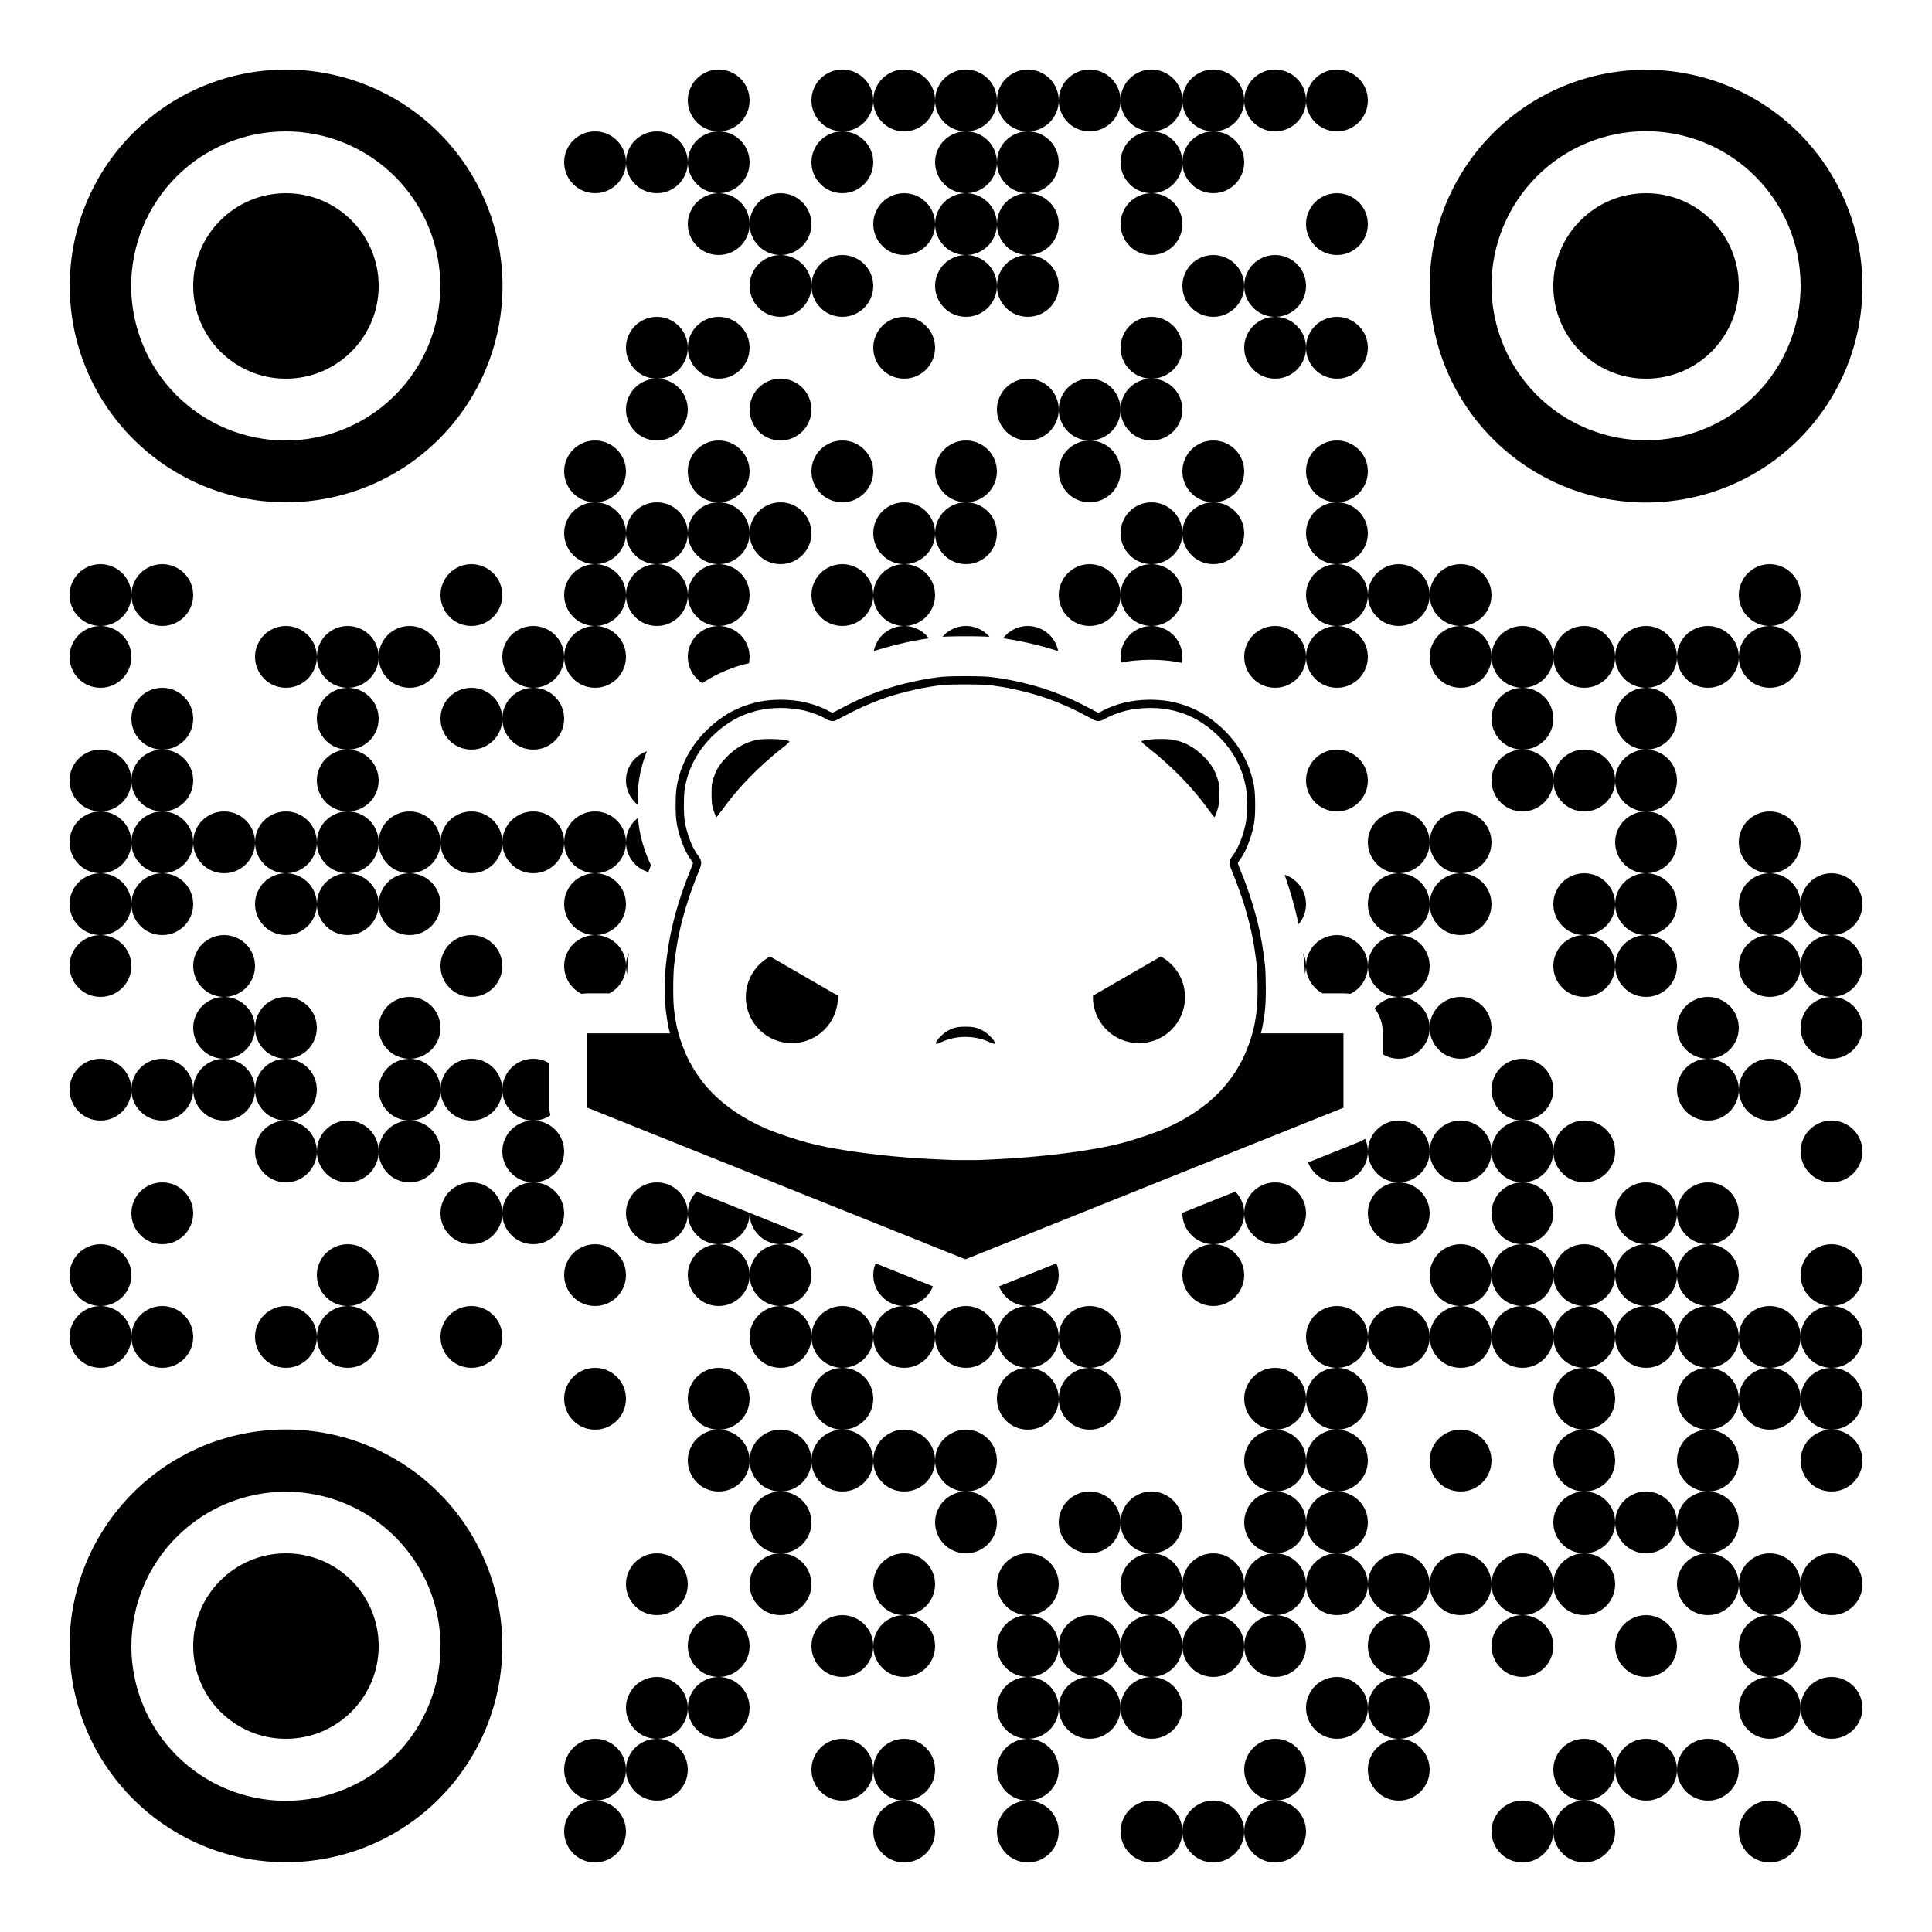<?xml version="1.0" encoding="UTF-8" standalone="no"?>
<svg
   width="500"
   height="500"
   version="1.1"
   id="svg348"
   sodipodi:docname="QR_DOTS_.svg"
   inkscape:version="1.3 (0e150ed6c4, 2023-07-21)"
   xmlns:inkscape="http://www.inkscape.org/namespaces/inkscape"
   xmlns:sodipodi="http://sodipodi.sourceforge.net/DTD/sodipodi-0.dtd"
   xmlns="http://www.w3.org/2000/svg"
   xmlns:svg="http://www.w3.org/2000/svg">
  <sodipodi:namedview
     id="namedview348"
     pagecolor="#ffffff"
     bordercolor="#000000"
     borderopacity="0.25"
     inkscape:showpageshadow="2"
     inkscape:pageopacity="0.0"
     inkscape:pagecheckerboard="0"
     inkscape:deskcolor="#d1d1d1"
     inkscape:zoom="1.626"
     inkscape:cx="250.3075"
     inkscape:cy="250"
     inkscape:window-width="1920"
     inkscape:window-height="1009"
     inkscape:window-x="1912"
     inkscape:window-y="-8"
     inkscape:window-maximized="1"
     inkscape:current-layer="svg348" />
  <defs
     id="defs347">
    <clipPath
       id="clip-path-dot-color">
      <circle
         cx="26"
         cy="154"
         r="8"
         transform="rotate(0,26,154)"
         id="circle1" />
      <circle
         cx="26"
         cy="170"
         r="8"
         transform="rotate(0,26,170)"
         id="circle2" />
      <circle
         cx="26"
         cy="202"
         r="8"
         transform="rotate(0,26,202)"
         id="circle3" />
      <circle
         cx="26"
         cy="218"
         r="8"
         transform="rotate(0,26,218)"
         id="circle4" />
      <circle
         cx="26"
         cy="234"
         r="8"
         transform="rotate(0,26,234)"
         id="circle5" />
      <circle
         cx="26"
         cy="250"
         r="8"
         transform="rotate(0,26,250)"
         id="circle6" />
      <circle
         cx="26"
         cy="282"
         r="8"
         transform="rotate(0,26,282)"
         id="circle7" />
      <circle
         cx="26"
         cy="330"
         r="8"
         transform="rotate(0,26,330)"
         id="circle8" />
      <circle
         cx="26"
         cy="346"
         r="8"
         transform="rotate(0,26,346)"
         id="circle9" />
      <circle
         cx="42"
         cy="154"
         r="8"
         transform="rotate(0,42,154)"
         id="circle10" />
      <circle
         cx="42"
         cy="186"
         r="8"
         transform="rotate(0,42,186)"
         id="circle11" />
      <circle
         cx="42"
         cy="202"
         r="8"
         transform="rotate(0,42,202)"
         id="circle12" />
      <circle
         cx="42"
         cy="218"
         r="8"
         transform="rotate(0,42,218)"
         id="circle13" />
      <circle
         cx="42"
         cy="234"
         r="8"
         transform="rotate(0,42,234)"
         id="circle14" />
      <circle
         cx="42"
         cy="282"
         r="8"
         transform="rotate(0,42,282)"
         id="circle15" />
      <circle
         cx="42"
         cy="314"
         r="8"
         transform="rotate(0,42,314)"
         id="circle16" />
      <circle
         cx="42"
         cy="346"
         r="8"
         transform="rotate(0,42,346)"
         id="circle17" />
      <circle
         cx="58"
         cy="218"
         r="8"
         transform="rotate(0,58,218)"
         id="circle18" />
      <circle
         cx="58"
         cy="250"
         r="8"
         transform="rotate(0,58,250)"
         id="circle19" />
      <circle
         cx="58"
         cy="266"
         r="8"
         transform="rotate(0,58,266)"
         id="circle20" />
      <circle
         cx="58"
         cy="282"
         r="8"
         transform="rotate(0,58,282)"
         id="circle21" />
      <circle
         cx="74"
         cy="170"
         r="8"
         transform="rotate(0,74,170)"
         id="circle22" />
      <circle
         cx="74"
         cy="218"
         r="8"
         transform="rotate(0,74,218)"
         id="circle23" />
      <circle
         cx="74"
         cy="234"
         r="8"
         transform="rotate(0,74,234)"
         id="circle24" />
      <circle
         cx="74"
         cy="266"
         r="8"
         transform="rotate(0,74,266)"
         id="circle25" />
      <circle
         cx="74"
         cy="282"
         r="8"
         transform="rotate(0,74,282)"
         id="circle26" />
      <circle
         cx="74"
         cy="298"
         r="8"
         transform="rotate(0,74,298)"
         id="circle27" />
      <circle
         cx="74"
         cy="346"
         r="8"
         transform="rotate(0,74,346)"
         id="circle28" />
      <circle
         cx="90"
         cy="170"
         r="8"
         transform="rotate(0,90,170)"
         id="circle29" />
      <circle
         cx="90"
         cy="186"
         r="8"
         transform="rotate(0,90,186)"
         id="circle30" />
      <circle
         cx="90"
         cy="202"
         r="8"
         transform="rotate(0,90,202)"
         id="circle31" />
      <circle
         cx="90"
         cy="218"
         r="8"
         transform="rotate(0,90,218)"
         id="circle32" />
      <circle
         cx="90"
         cy="234"
         r="8"
         transform="rotate(0,90,234)"
         id="circle33" />
      <circle
         cx="90"
         cy="298"
         r="8"
         transform="rotate(0,90,298)"
         id="circle34" />
      <circle
         cx="90"
         cy="330"
         r="8"
         transform="rotate(0,90,330)"
         id="circle35" />
      <circle
         cx="90"
         cy="346"
         r="8"
         transform="rotate(0,90,346)"
         id="circle36" />
      <circle
         cx="106"
         cy="170"
         r="8"
         transform="rotate(0,106,170)"
         id="circle37" />
      <circle
         cx="106"
         cy="218"
         r="8"
         transform="rotate(0,106,218)"
         id="circle38" />
      <circle
         cx="106"
         cy="234"
         r="8"
         transform="rotate(0,106,234)"
         id="circle39" />
      <circle
         cx="106"
         cy="266"
         r="8"
         transform="rotate(0,106,266)"
         id="circle40" />
      <circle
         cx="106"
         cy="282"
         r="8"
         transform="rotate(0,106,282)"
         id="circle41" />
      <circle
         cx="106"
         cy="298"
         r="8"
         transform="rotate(0,106,298)"
         id="circle42" />
      <circle
         cx="122"
         cy="154"
         r="8"
         transform="rotate(0,122,154)"
         id="circle43" />
      <circle
         cx="122"
         cy="186"
         r="8"
         transform="rotate(0,122,186)"
         id="circle44" />
      <circle
         cx="122"
         cy="218"
         r="8"
         transform="rotate(0,122,218)"
         id="circle45" />
      <circle
         cx="122"
         cy="250"
         r="8"
         transform="rotate(0,122,250)"
         id="circle46" />
      <circle
         cx="122"
         cy="282"
         r="8"
         transform="rotate(0,122,282)"
         id="circle47" />
      <circle
         cx="122"
         cy="314"
         r="8"
         transform="rotate(0,122,314)"
         id="circle48" />
      <circle
         cx="122"
         cy="346"
         r="8"
         transform="rotate(0,122,346)"
         id="circle49" />
      <circle
         cx="138"
         cy="170"
         r="8"
         transform="rotate(0,138,170)"
         id="circle50" />
      <circle
         cx="138"
         cy="186"
         r="8"
         transform="rotate(0,138,186)"
         id="circle51" />
      <circle
         cx="138"
         cy="218"
         r="8"
         transform="rotate(0,138,218)"
         id="circle52" />
      <circle
         cx="138"
         cy="282"
         r="8"
         transform="rotate(0,138,282)"
         id="circle53" />
      <circle
         cx="138"
         cy="298"
         r="8"
         transform="rotate(0,138,298)"
         id="circle54" />
      <circle
         cx="138"
         cy="314"
         r="8"
         transform="rotate(0,138,314)"
         id="circle55" />
      <circle
         cx="154"
         cy="42"
         r="8"
         transform="rotate(0,154,42)"
         id="circle56" />
      <circle
         cx="154"
         cy="122"
         r="8"
         transform="rotate(0,154,122)"
         id="circle57" />
      <circle
         cx="154"
         cy="138"
         r="8"
         transform="rotate(0,154,138)"
         id="circle58" />
      <circle
         cx="154"
         cy="154"
         r="8"
         transform="rotate(0,154,154)"
         id="circle59" />
      <circle
         cx="154"
         cy="170"
         r="8"
         transform="rotate(0,154,170)"
         id="circle60" />
      <circle
         cx="154"
         cy="218"
         r="8"
         transform="rotate(0,154,218)"
         id="circle61" />
      <circle
         cx="154"
         cy="234"
         r="8"
         transform="rotate(0,154,234)"
         id="circle62" />
      <circle
         cx="154"
         cy="250"
         r="8"
         transform="rotate(0,154,250)"
         id="circle63" />
      <circle
         cx="154"
         cy="266"
         r="8"
         transform="rotate(0,154,266)"
         id="circle64" />
      <circle
         cx="154"
         cy="282"
         r="8"
         transform="rotate(0,154,282)"
         id="circle65" />
      <circle
         cx="154"
         cy="330"
         r="8"
         transform="rotate(0,154,330)"
         id="circle66" />
      <circle
         cx="154"
         cy="362"
         r="8"
         transform="rotate(0,154,362)"
         id="circle67" />
      <circle
         cx="154"
         cy="458"
         r="8"
         transform="rotate(0,154,458)"
         id="circle68" />
      <circle
         cx="154"
         cy="474"
         r="8"
         transform="rotate(0,154,474)"
         id="circle69" />
      <circle
         cx="170"
         cy="42"
         r="8"
         transform="rotate(0,170,42)"
         id="circle70" />
      <circle
         cx="170"
         cy="90"
         r="8"
         transform="rotate(0,170,90)"
         id="circle71" />
      <circle
         cx="170"
         cy="106"
         r="8"
         transform="rotate(0,170,106)"
         id="circle72" />
      <circle
         cx="170"
         cy="138"
         r="8"
         transform="rotate(0,170,138)"
         id="circle73" />
      <circle
         cx="170"
         cy="154"
         r="8"
         transform="rotate(0,170,154)"
         id="circle74" />
      <circle
         cx="170"
         cy="202"
         r="8"
         transform="rotate(0,170,202)"
         id="circle75" />
      <circle
         cx="170"
         cy="218"
         r="8"
         transform="rotate(0,170,218)"
         id="circle76" />
      <circle
         cx="170"
         cy="250"
         r="8"
         transform="rotate(0,170,250)"
         id="circle77" />
      <circle
         cx="170"
         cy="266"
         r="8"
         transform="rotate(0,170,266)"
         id="circle78" />
      <circle
         cx="170"
         cy="282"
         r="8"
         transform="rotate(0,170,282)"
         id="circle79" />
      <circle
         cx="170"
         cy="314"
         r="8"
         transform="rotate(0,170,314)"
         id="circle80" />
      <circle
         cx="170"
         cy="410"
         r="8"
         transform="rotate(0,170,410)"
         id="circle81" />
      <circle
         cx="170"
         cy="442"
         r="8"
         transform="rotate(0,170,442)"
         id="circle82" />
      <circle
         cx="170"
         cy="458"
         r="8"
         transform="rotate(0,170,458)"
         id="circle83" />
      <circle
         cx="186"
         cy="26"
         r="8"
         transform="rotate(0,186,26)"
         id="circle84" />
      <circle
         cx="186"
         cy="42"
         r="8"
         transform="rotate(0,186,42)"
         id="circle85" />
      <circle
         cx="186"
         cy="58"
         r="8"
         transform="rotate(0,186,58)"
         id="circle86" />
      <circle
         cx="186"
         cy="90"
         r="8"
         transform="rotate(0,186,90)"
         id="circle87" />
      <circle
         cx="186"
         cy="122"
         r="8"
         transform="rotate(0,186,122)"
         id="circle88" />
      <circle
         cx="186"
         cy="138"
         r="8"
         transform="rotate(0,186,138)"
         id="circle89" />
      <circle
         cx="186"
         cy="154"
         r="8"
         transform="rotate(0,186,154)"
         id="circle90" />
      <circle
         cx="186"
         cy="170"
         r="8"
         transform="rotate(0,186,170)"
         id="circle91" />
      <circle
         cx="186"
         cy="218"
         r="8"
         transform="rotate(0,186,218)"
         id="circle92" />
      <circle
         cx="186"
         cy="234"
         r="8"
         transform="rotate(0,186,234)"
         id="circle93" />
      <circle
         cx="186"
         cy="266"
         r="8"
         transform="rotate(0,186,266)"
         id="circle94" />
      <circle
         cx="186"
         cy="314"
         r="8"
         transform="rotate(0,186,314)"
         id="circle95" />
      <circle
         cx="186"
         cy="330"
         r="8"
         transform="rotate(0,186,330)"
         id="circle96" />
      <circle
         cx="186"
         cy="362"
         r="8"
         transform="rotate(0,186,362)"
         id="circle97" />
      <circle
         cx="186"
         cy="378"
         r="8"
         transform="rotate(0,186,378)"
         id="circle98" />
      <circle
         cx="186"
         cy="426"
         r="8"
         transform="rotate(0,186,426)"
         id="circle99" />
      <circle
         cx="186"
         cy="442"
         r="8"
         transform="rotate(0,186,442)"
         id="circle100" />
      <circle
         cx="202"
         cy="58"
         r="8"
         transform="rotate(0,202,58)"
         id="circle101" />
      <circle
         cx="202"
         cy="74"
         r="8"
         transform="rotate(0,202,74)"
         id="circle102" />
      <circle
         cx="202"
         cy="106"
         r="8"
         transform="rotate(0,202,106)"
         id="circle103" />
      <circle
         cx="202"
         cy="138"
         r="8"
         transform="rotate(0,202,138)"
         id="circle104" />
      <circle
         cx="202"
         cy="202"
         r="8"
         transform="rotate(0,202,202)"
         id="circle105" />
      <circle
         cx="202"
         cy="218"
         r="8"
         transform="rotate(0,202,218)"
         id="circle106" />
      <circle
         cx="202"
         cy="250"
         r="8"
         transform="rotate(0,202,250)"
         id="circle107" />
      <circle
         cx="202"
         cy="266"
         r="8"
         transform="rotate(0,202,266)"
         id="circle108" />
      <circle
         cx="202"
         cy="314"
         r="8"
         transform="rotate(0,202,314)"
         id="circle109" />
      <circle
         cx="202"
         cy="330"
         r="8"
         transform="rotate(0,202,330)"
         id="circle110" />
      <circle
         cx="202"
         cy="346"
         r="8"
         transform="rotate(0,202,346)"
         id="circle111" />
      <circle
         cx="202"
         cy="378"
         r="8"
         transform="rotate(0,202,378)"
         id="circle112" />
      <circle
         cx="202"
         cy="394"
         r="8"
         transform="rotate(0,202,394)"
         id="circle113" />
      <circle
         cx="202"
         cy="410"
         r="8"
         transform="rotate(0,202,410)"
         id="circle114" />
      <circle
         cx="218"
         cy="26"
         r="8"
         transform="rotate(0,218,26)"
         id="circle115" />
      <circle
         cx="218"
         cy="42"
         r="8"
         transform="rotate(0,218,42)"
         id="circle116" />
      <circle
         cx="218"
         cy="74"
         r="8"
         transform="rotate(0,218,74)"
         id="circle117" />
      <circle
         cx="218"
         cy="122"
         r="8"
         transform="rotate(0,218,122)"
         id="circle118" />
      <circle
         cx="218"
         cy="154"
         r="8"
         transform="rotate(0,218,154)"
         id="circle119" />
      <circle
         cx="218"
         cy="186"
         r="8"
         transform="rotate(0,218,186)"
         id="circle120" />
      <circle
         cx="218"
         cy="202"
         r="8"
         transform="rotate(0,218,202)"
         id="circle121" />
      <circle
         cx="218"
         cy="266"
         r="8"
         transform="rotate(0,218,266)"
         id="circle122" />
      <circle
         cx="218"
         cy="282"
         r="8"
         transform="rotate(0,218,282)"
         id="circle123" />
      <circle
         cx="218"
         cy="346"
         r="8"
         transform="rotate(0,218,346)"
         id="circle124" />
      <circle
         cx="218"
         cy="362"
         r="8"
         transform="rotate(0,218,362)"
         id="circle125" />
      <circle
         cx="218"
         cy="378"
         r="8"
         transform="rotate(0,218,378)"
         id="circle126" />
      <circle
         cx="218"
         cy="426"
         r="8"
         transform="rotate(0,218,426)"
         id="circle127" />
      <circle
         cx="218"
         cy="458"
         r="8"
         transform="rotate(0,218,458)"
         id="circle128" />
      <circle
         cx="234"
         cy="26"
         r="8"
         transform="rotate(0,234,26)"
         id="circle129" />
      <circle
         cx="234"
         cy="58"
         r="8"
         transform="rotate(0,234,58)"
         id="circle130" />
      <circle
         cx="234"
         cy="90"
         r="8"
         transform="rotate(0,234,90)"
         id="circle131" />
      <circle
         cx="234"
         cy="138"
         r="8"
         transform="rotate(0,234,138)"
         id="circle132" />
      <circle
         cx="234"
         cy="154"
         r="8"
         transform="rotate(0,234,154)"
         id="circle133" />
      <circle
         cx="234"
         cy="170"
         r="8"
         transform="rotate(0,234,170)"
         id="circle134" />
      <circle
         cx="234"
         cy="218"
         r="8"
         transform="rotate(0,234,218)"
         id="circle135" />
      <circle
         cx="234"
         cy="234"
         r="8"
         transform="rotate(0,234,234)"
         id="circle136" />
      <circle
         cx="234"
         cy="330"
         r="8"
         transform="rotate(0,234,330)"
         id="circle137" />
      <circle
         cx="234"
         cy="346"
         r="8"
         transform="rotate(0,234,346)"
         id="circle138" />
      <circle
         cx="234"
         cy="378"
         r="8"
         transform="rotate(0,234,378)"
         id="circle139" />
      <circle
         cx="234"
         cy="410"
         r="8"
         transform="rotate(0,234,410)"
         id="circle140" />
      <circle
         cx="234"
         cy="426"
         r="8"
         transform="rotate(0,234,426)"
         id="circle141" />
      <circle
         cx="234"
         cy="458"
         r="8"
         transform="rotate(0,234,458)"
         id="circle142" />
      <circle
         cx="234"
         cy="474"
         r="8"
         transform="rotate(0,234,474)"
         id="circle143" />
      <circle
         cx="250"
         cy="26"
         r="8"
         transform="rotate(0,250,26)"
         id="circle144" />
      <circle
         cx="250"
         cy="42"
         r="8"
         transform="rotate(0,250,42)"
         id="circle145" />
      <circle
         cx="250"
         cy="58"
         r="8"
         transform="rotate(0,250,58)"
         id="circle146" />
      <circle
         cx="250"
         cy="74"
         r="8"
         transform="rotate(0,250,74)"
         id="circle147" />
      <circle
         cx="250"
         cy="122"
         r="8"
         transform="rotate(0,250,122)"
         id="circle148" />
      <circle
         cx="250"
         cy="138"
         r="8"
         transform="rotate(0,250,138)"
         id="circle149" />
      <circle
         cx="250"
         cy="170"
         r="8"
         transform="rotate(0,250,170)"
         id="circle150" />
      <circle
         cx="250"
         cy="186"
         r="8"
         transform="rotate(0,250,186)"
         id="circle151" />
      <circle
         cx="250"
         cy="202"
         r="8"
         transform="rotate(0,250,202)"
         id="circle152" />
      <circle
         cx="250"
         cy="234"
         r="8"
         transform="rotate(0,250,234)"
         id="circle153" />
      <circle
         cx="250"
         cy="250"
         r="8"
         transform="rotate(0,250,250)"
         id="circle154" />
      <circle
         cx="250"
         cy="314"
         r="8"
         transform="rotate(0,250,314)"
         id="circle155" />
      <circle
         cx="250"
         cy="346"
         r="8"
         transform="rotate(0,250,346)"
         id="circle156" />
      <circle
         cx="250"
         cy="378"
         r="8"
         transform="rotate(0,250,378)"
         id="circle157" />
      <circle
         cx="250"
         cy="394"
         r="8"
         transform="rotate(0,250,394)"
         id="circle158" />
      <circle
         cx="266"
         cy="26"
         r="8"
         transform="rotate(0,266,26)"
         id="circle159" />
      <circle
         cx="266"
         cy="42"
         r="8"
         transform="rotate(0,266,42)"
         id="circle160" />
      <circle
         cx="266"
         cy="58"
         r="8"
         transform="rotate(0,266,58)"
         id="circle161" />
      <circle
         cx="266"
         cy="74"
         r="8"
         transform="rotate(0,266,74)"
         id="circle162" />
      <circle
         cx="266"
         cy="106"
         r="8"
         transform="rotate(0,266,106)"
         id="circle163" />
      <circle
         cx="266"
         cy="170"
         r="8"
         transform="rotate(0,266,170)"
         id="circle164" />
      <circle
         cx="266"
         cy="186"
         r="8"
         transform="rotate(0,266,186)"
         id="circle165" />
      <circle
         cx="266"
         cy="202"
         r="8"
         transform="rotate(0,266,202)"
         id="circle166" />
      <circle
         cx="266"
         cy="266"
         r="8"
         transform="rotate(0,266,266)"
         id="circle167" />
      <circle
         cx="266"
         cy="282"
         r="8"
         transform="rotate(0,266,282)"
         id="circle168" />
      <circle
         cx="266"
         cy="330"
         r="8"
         transform="rotate(0,266,330)"
         id="circle169" />
      <circle
         cx="266"
         cy="346"
         r="8"
         transform="rotate(0,266,346)"
         id="circle170" />
      <circle
         cx="266"
         cy="362"
         r="8"
         transform="rotate(0,266,362)"
         id="circle171" />
      <circle
         cx="266"
         cy="410"
         r="8"
         transform="rotate(0,266,410)"
         id="circle172" />
      <circle
         cx="266"
         cy="426"
         r="8"
         transform="rotate(0,266,426)"
         id="circle173" />
      <circle
         cx="266"
         cy="442"
         r="8"
         transform="rotate(0,266,442)"
         id="circle174" />
      <circle
         cx="266"
         cy="458"
         r="8"
         transform="rotate(0,266,458)"
         id="circle175" />
      <circle
         cx="266"
         cy="474"
         r="8"
         transform="rotate(0,266,474)"
         id="circle176" />
      <circle
         cx="282"
         cy="26"
         r="8"
         transform="rotate(0,282,26)"
         id="circle177" />
      <circle
         cx="282"
         cy="106"
         r="8"
         transform="rotate(0,282,106)"
         id="circle178" />
      <circle
         cx="282"
         cy="122"
         r="8"
         transform="rotate(0,282,122)"
         id="circle179" />
      <circle
         cx="282"
         cy="154"
         r="8"
         transform="rotate(0,282,154)"
         id="circle180" />
      <circle
         cx="282"
         cy="234"
         r="8"
         transform="rotate(0,282,234)"
         id="circle181" />
      <circle
         cx="282"
         cy="266"
         r="8"
         transform="rotate(0,282,266)"
         id="circle182" />
      <circle
         cx="282"
         cy="314"
         r="8"
         transform="rotate(0,282,314)"
         id="circle183" />
      <circle
         cx="282"
         cy="346"
         r="8"
         transform="rotate(0,282,346)"
         id="circle184" />
      <circle
         cx="282"
         cy="362"
         r="8"
         transform="rotate(0,282,362)"
         id="circle185" />
      <circle
         cx="282"
         cy="394"
         r="8"
         transform="rotate(0,282,394)"
         id="circle186" />
      <circle
         cx="282"
         cy="426"
         r="8"
         transform="rotate(0,282,426)"
         id="circle187" />
      <circle
         cx="282"
         cy="442"
         r="8"
         transform="rotate(0,282,442)"
         id="circle188" />
      <circle
         cx="298"
         cy="26"
         r="8"
         transform="rotate(0,298,26)"
         id="circle189" />
      <circle
         cx="298"
         cy="42"
         r="8"
         transform="rotate(0,298,42)"
         id="circle190" />
      <circle
         cx="298"
         cy="58"
         r="8"
         transform="rotate(0,298,58)"
         id="circle191" />
      <circle
         cx="298"
         cy="90"
         r="8"
         transform="rotate(0,298,90)"
         id="circle192" />
      <circle
         cx="298"
         cy="106"
         r="8"
         transform="rotate(0,298,106)"
         id="circle193" />
      <circle
         cx="298"
         cy="138"
         r="8"
         transform="rotate(0,298,138)"
         id="circle194" />
      <circle
         cx="298"
         cy="154"
         r="8"
         transform="rotate(0,298,154)"
         id="circle195" />
      <circle
         cx="298"
         cy="170"
         r="8"
         transform="rotate(0,298,170)"
         id="circle196" />
      <circle
         cx="298"
         cy="186"
         r="8"
         transform="rotate(0,298,186)"
         id="circle197" />
      <circle
         cx="298"
         cy="218"
         r="8"
         transform="rotate(0,298,218)"
         id="circle198" />
      <circle
         cx="298"
         cy="250"
         r="8"
         transform="rotate(0,298,250)"
         id="circle199" />
      <circle
         cx="298"
         cy="282"
         r="8"
         transform="rotate(0,298,282)"
         id="circle200" />
      <circle
         cx="298"
         cy="394"
         r="8"
         transform="rotate(0,298,394)"
         id="circle201" />
      <circle
         cx="298"
         cy="410"
         r="8"
         transform="rotate(0,298,410)"
         id="circle202" />
      <circle
         cx="298"
         cy="426"
         r="8"
         transform="rotate(0,298,426)"
         id="circle203" />
      <circle
         cx="298"
         cy="442"
         r="8"
         transform="rotate(0,298,442)"
         id="circle204" />
      <circle
         cx="298"
         cy="474"
         r="8"
         transform="rotate(0,298,474)"
         id="circle205" />
      <circle
         cx="314"
         cy="26"
         r="8"
         transform="rotate(0,314,26)"
         id="circle206" />
      <circle
         cx="314"
         cy="42"
         r="8"
         transform="rotate(0,314,42)"
         id="circle207" />
      <circle
         cx="314"
         cy="74"
         r="8"
         transform="rotate(0,314,74)"
         id="circle208" />
      <circle
         cx="314"
         cy="122"
         r="8"
         transform="rotate(0,314,122)"
         id="circle209" />
      <circle
         cx="314"
         cy="138"
         r="8"
         transform="rotate(0,314,138)"
         id="circle210" />
      <circle
         cx="314"
         cy="218"
         r="8"
         transform="rotate(0,314,218)"
         id="circle211" />
      <circle
         cx="314"
         cy="234"
         r="8"
         transform="rotate(0,314,234)"
         id="circle212" />
      <circle
         cx="314"
         cy="250"
         r="8"
         transform="rotate(0,314,250)"
         id="circle213" />
      <circle
         cx="314"
         cy="282"
         r="8"
         transform="rotate(0,314,282)"
         id="circle214" />
      <circle
         cx="314"
         cy="298"
         r="8"
         transform="rotate(0,314,298)"
         id="circle215" />
      <circle
         cx="314"
         cy="314"
         r="8"
         transform="rotate(0,314,314)"
         id="circle216" />
      <circle
         cx="314"
         cy="330"
         r="8"
         transform="rotate(0,314,330)"
         id="circle217" />
      <circle
         cx="314"
         cy="410"
         r="8"
         transform="rotate(0,314,410)"
         id="circle218" />
      <circle
         cx="314"
         cy="426"
         r="8"
         transform="rotate(0,314,426)"
         id="circle219" />
      <circle
         cx="314"
         cy="474"
         r="8"
         transform="rotate(0,314,474)"
         id="circle220" />
      <circle
         cx="330"
         cy="26"
         r="8"
         transform="rotate(0,330,26)"
         id="circle221" />
      <circle
         cx="330"
         cy="74"
         r="8"
         transform="rotate(0,330,74)"
         id="circle222" />
      <circle
         cx="330"
         cy="90"
         r="8"
         transform="rotate(0,330,90)"
         id="circle223" />
      <circle
         cx="330"
         cy="170"
         r="8"
         transform="rotate(0,330,170)"
         id="circle224" />
      <circle
         cx="330"
         cy="234"
         r="8"
         transform="rotate(0,330,234)"
         id="circle225" />
      <circle
         cx="330"
         cy="250"
         r="8"
         transform="rotate(0,330,250)"
         id="circle226" />
      <circle
         cx="330"
         cy="266"
         r="8"
         transform="rotate(0,330,266)"
         id="circle227" />
      <circle
         cx="330"
         cy="282"
         r="8"
         transform="rotate(0,330,282)"
         id="circle228" />
      <circle
         cx="330"
         cy="314"
         r="8"
         transform="rotate(0,330,314)"
         id="circle229" />
      <circle
         cx="330"
         cy="362"
         r="8"
         transform="rotate(0,330,362)"
         id="circle230" />
      <circle
         cx="330"
         cy="378"
         r="8"
         transform="rotate(0,330,378)"
         id="circle231" />
      <circle
         cx="330"
         cy="394"
         r="8"
         transform="rotate(0,330,394)"
         id="circle232" />
      <circle
         cx="330"
         cy="410"
         r="8"
         transform="rotate(0,330,410)"
         id="circle233" />
      <circle
         cx="330"
         cy="426"
         r="8"
         transform="rotate(0,330,426)"
         id="circle234" />
      <circle
         cx="330"
         cy="458"
         r="8"
         transform="rotate(0,330,458)"
         id="circle235" />
      <circle
         cx="330"
         cy="474"
         r="8"
         transform="rotate(0,330,474)"
         id="circle236" />
      <circle
         cx="346"
         cy="26"
         r="8"
         transform="rotate(0,346,26)"
         id="circle237" />
      <circle
         cx="346"
         cy="58"
         r="8"
         transform="rotate(0,346,58)"
         id="circle238" />
      <circle
         cx="346"
         cy="90"
         r="8"
         transform="rotate(0,346,90)"
         id="circle239" />
      <circle
         cx="346"
         cy="122"
         r="8"
         transform="rotate(0,346,122)"
         id="circle240" />
      <circle
         cx="346"
         cy="138"
         r="8"
         transform="rotate(0,346,138)"
         id="circle241" />
      <circle
         cx="346"
         cy="154"
         r="8"
         transform="rotate(0,346,154)"
         id="circle242" />
      <circle
         cx="346"
         cy="170"
         r="8"
         transform="rotate(0,346,170)"
         id="circle243" />
      <circle
         cx="346"
         cy="202"
         r="8"
         transform="rotate(0,346,202)"
         id="circle244" />
      <circle
         cx="346"
         cy="250"
         r="8"
         transform="rotate(0,346,250)"
         id="circle245" />
      <circle
         cx="346"
         cy="282"
         r="8"
         transform="rotate(0,346,282)"
         id="circle246" />
      <circle
         cx="346"
         cy="298"
         r="8"
         transform="rotate(0,346,298)"
         id="circle247" />
      <circle
         cx="346"
         cy="346"
         r="8"
         transform="rotate(0,346,346)"
         id="circle248" />
      <circle
         cx="346"
         cy="362"
         r="8"
         transform="rotate(0,346,362)"
         id="circle249" />
      <circle
         cx="346"
         cy="378"
         r="8"
         transform="rotate(0,346,378)"
         id="circle250" />
      <circle
         cx="346"
         cy="394"
         r="8"
         transform="rotate(0,346,394)"
         id="circle251" />
      <circle
         cx="346"
         cy="410"
         r="8"
         transform="rotate(0,346,410)"
         id="circle252" />
      <circle
         cx="346"
         cy="442"
         r="8"
         transform="rotate(0,346,442)"
         id="circle253" />
      <circle
         cx="362"
         cy="154"
         r="8"
         transform="rotate(0,362,154)"
         id="circle254" />
      <circle
         cx="362"
         cy="218"
         r="8"
         transform="rotate(0,362,218)"
         id="circle255" />
      <circle
         cx="362"
         cy="234"
         r="8"
         transform="rotate(0,362,234)"
         id="circle256" />
      <circle
         cx="362"
         cy="250"
         r="8"
         transform="rotate(0,362,250)"
         id="circle257" />
      <circle
         cx="362"
         cy="266"
         r="8"
         transform="rotate(0,362,266)"
         id="circle258" />
      <circle
         cx="362"
         cy="298"
         r="8"
         transform="rotate(0,362,298)"
         id="circle259" />
      <circle
         cx="362"
         cy="314"
         r="8"
         transform="rotate(0,362,314)"
         id="circle260" />
      <circle
         cx="362"
         cy="346"
         r="8"
         transform="rotate(0,362,346)"
         id="circle261" />
      <circle
         cx="362"
         cy="410"
         r="8"
         transform="rotate(0,362,410)"
         id="circle262" />
      <circle
         cx="362"
         cy="426"
         r="8"
         transform="rotate(0,362,426)"
         id="circle263" />
      <circle
         cx="362"
         cy="442"
         r="8"
         transform="rotate(0,362,442)"
         id="circle264" />
      <circle
         cx="362"
         cy="458"
         r="8"
         transform="rotate(0,362,458)"
         id="circle265" />
      <circle
         cx="378"
         cy="154"
         r="8"
         transform="rotate(0,378,154)"
         id="circle266" />
      <circle
         cx="378"
         cy="170"
         r="8"
         transform="rotate(0,378,170)"
         id="circle267" />
      <circle
         cx="378"
         cy="218"
         r="8"
         transform="rotate(0,378,218)"
         id="circle268" />
      <circle
         cx="378"
         cy="234"
         r="8"
         transform="rotate(0,378,234)"
         id="circle269" />
      <circle
         cx="378"
         cy="266"
         r="8"
         transform="rotate(0,378,266)"
         id="circle270" />
      <circle
         cx="378"
         cy="298"
         r="8"
         transform="rotate(0,378,298)"
         id="circle271" />
      <circle
         cx="378"
         cy="330"
         r="8"
         transform="rotate(0,378,330)"
         id="circle272" />
      <circle
         cx="378"
         cy="346"
         r="8"
         transform="rotate(0,378,346)"
         id="circle273" />
      <circle
         cx="378"
         cy="378"
         r="8"
         transform="rotate(0,378,378)"
         id="circle274" />
      <circle
         cx="378"
         cy="410"
         r="8"
         transform="rotate(0,378,410)"
         id="circle275" />
      <circle
         cx="394"
         cy="170"
         r="8"
         transform="rotate(0,394,170)"
         id="circle276" />
      <circle
         cx="394"
         cy="186"
         r="8"
         transform="rotate(0,394,186)"
         id="circle277" />
      <circle
         cx="394"
         cy="202"
         r="8"
         transform="rotate(0,394,202)"
         id="circle278" />
      <circle
         cx="394"
         cy="282"
         r="8"
         transform="rotate(0,394,282)"
         id="circle279" />
      <circle
         cx="394"
         cy="298"
         r="8"
         transform="rotate(0,394,298)"
         id="circle280" />
      <circle
         cx="394"
         cy="314"
         r="8"
         transform="rotate(0,394,314)"
         id="circle281" />
      <circle
         cx="394"
         cy="330"
         r="8"
         transform="rotate(0,394,330)"
         id="circle282" />
      <circle
         cx="394"
         cy="346"
         r="8"
         transform="rotate(0,394,346)"
         id="circle283" />
      <circle
         cx="394"
         cy="410"
         r="8"
         transform="rotate(0,394,410)"
         id="circle284" />
      <circle
         cx="394"
         cy="426"
         r="8"
         transform="rotate(0,394,426)"
         id="circle285" />
      <circle
         cx="394"
         cy="474"
         r="8"
         transform="rotate(0,394,474)"
         id="circle286" />
      <circle
         cx="410"
         cy="170"
         r="8"
         transform="rotate(0,410,170)"
         id="circle287" />
      <circle
         cx="410"
         cy="202"
         r="8"
         transform="rotate(0,410,202)"
         id="circle288" />
      <circle
         cx="410"
         cy="234"
         r="8"
         transform="rotate(0,410,234)"
         id="circle289" />
      <circle
         cx="410"
         cy="250"
         r="8"
         transform="rotate(0,410,250)"
         id="circle290" />
      <circle
         cx="410"
         cy="298"
         r="8"
         transform="rotate(0,410,298)"
         id="circle291" />
      <circle
         cx="410"
         cy="330"
         r="8"
         transform="rotate(0,410,330)"
         id="circle292" />
      <circle
         cx="410"
         cy="346"
         r="8"
         transform="rotate(0,410,346)"
         id="circle293" />
      <circle
         cx="410"
         cy="362"
         r="8"
         transform="rotate(0,410,362)"
         id="circle294" />
      <circle
         cx="410"
         cy="378"
         r="8"
         transform="rotate(0,410,378)"
         id="circle295" />
      <circle
         cx="410"
         cy="394"
         r="8"
         transform="rotate(0,410,394)"
         id="circle296" />
      <circle
         cx="410"
         cy="410"
         r="8"
         transform="rotate(0,410,410)"
         id="circle297" />
      <circle
         cx="410"
         cy="458"
         r="8"
         transform="rotate(0,410,458)"
         id="circle298" />
      <circle
         cx="410"
         cy="474"
         r="8"
         transform="rotate(0,410,474)"
         id="circle299" />
      <circle
         cx="426"
         cy="170"
         r="8"
         transform="rotate(0,426,170)"
         id="circle300" />
      <circle
         cx="426"
         cy="186"
         r="8"
         transform="rotate(0,426,186)"
         id="circle301" />
      <circle
         cx="426"
         cy="202"
         r="8"
         transform="rotate(0,426,202)"
         id="circle302" />
      <circle
         cx="426"
         cy="218"
         r="8"
         transform="rotate(0,426,218)"
         id="circle303" />
      <circle
         cx="426"
         cy="234"
         r="8"
         transform="rotate(0,426,234)"
         id="circle304" />
      <circle
         cx="426"
         cy="250"
         r="8"
         transform="rotate(0,426,250)"
         id="circle305" />
      <circle
         cx="426"
         cy="314"
         r="8"
         transform="rotate(0,426,314)"
         id="circle306" />
      <circle
         cx="426"
         cy="330"
         r="8"
         transform="rotate(0,426,330)"
         id="circle307" />
      <circle
         cx="426"
         cy="346"
         r="8"
         transform="rotate(0,426,346)"
         id="circle308" />
      <circle
         cx="426"
         cy="394"
         r="8"
         transform="rotate(0,426,394)"
         id="circle309" />
      <circle
         cx="426"
         cy="426"
         r="8"
         transform="rotate(0,426,426)"
         id="circle310" />
      <circle
         cx="426"
         cy="458"
         r="8"
         transform="rotate(0,426,458)"
         id="circle311" />
      <circle
         cx="442"
         cy="170"
         r="8"
         transform="rotate(0,442,170)"
         id="circle312" />
      <circle
         cx="442"
         cy="266"
         r="8"
         transform="rotate(0,442,266)"
         id="circle313" />
      <circle
         cx="442"
         cy="282"
         r="8"
         transform="rotate(0,442,282)"
         id="circle314" />
      <circle
         cx="442"
         cy="314"
         r="8"
         transform="rotate(0,442,314)"
         id="circle315" />
      <circle
         cx="442"
         cy="330"
         r="8"
         transform="rotate(0,442,330)"
         id="circle316" />
      <circle
         cx="442"
         cy="346"
         r="8"
         transform="rotate(0,442,346)"
         id="circle317" />
      <circle
         cx="442"
         cy="362"
         r="8"
         transform="rotate(0,442,362)"
         id="circle318" />
      <circle
         cx="442"
         cy="378"
         r="8"
         transform="rotate(0,442,378)"
         id="circle319" />
      <circle
         cx="442"
         cy="394"
         r="8"
         transform="rotate(0,442,394)"
         id="circle320" />
      <circle
         cx="442"
         cy="410"
         r="8"
         transform="rotate(0,442,410)"
         id="circle321" />
      <circle
         cx="442"
         cy="458"
         r="8"
         transform="rotate(0,442,458)"
         id="circle322" />
      <circle
         cx="458"
         cy="154"
         r="8"
         transform="rotate(0,458,154)"
         id="circle323" />
      <circle
         cx="458"
         cy="170"
         r="8"
         transform="rotate(0,458,170)"
         id="circle324" />
      <circle
         cx="458"
         cy="218"
         r="8"
         transform="rotate(0,458,218)"
         id="circle325" />
      <circle
         cx="458"
         cy="234"
         r="8"
         transform="rotate(0,458,234)"
         id="circle326" />
      <circle
         cx="458"
         cy="250"
         r="8"
         transform="rotate(0,458,250)"
         id="circle327" />
      <circle
         cx="458"
         cy="282"
         r="8"
         transform="rotate(0,458,282)"
         id="circle328" />
      <circle
         cx="458"
         cy="346"
         r="8"
         transform="rotate(0,458,346)"
         id="circle329" />
      <circle
         cx="458"
         cy="362"
         r="8"
         transform="rotate(0,458,362)"
         id="circle330" />
      <circle
         cx="458"
         cy="410"
         r="8"
         transform="rotate(0,458,410)"
         id="circle331" />
      <circle
         cx="458"
         cy="426"
         r="8"
         transform="rotate(0,458,426)"
         id="circle332" />
      <circle
         cx="458"
         cy="442"
         r="8"
         transform="rotate(0,458,442)"
         id="circle333" />
      <circle
         cx="458"
         cy="474"
         r="8"
         transform="rotate(0,458,474)"
         id="circle334" />
      <circle
         cx="474"
         cy="234"
         r="8"
         transform="rotate(0,474,234)"
         id="circle335" />
      <circle
         cx="474"
         cy="250"
         r="8"
         transform="rotate(0,474,250)"
         id="circle336" />
      <circle
         cx="474"
         cy="266"
         r="8"
         transform="rotate(0,474,266)"
         id="circle337" />
      <circle
         cx="474"
         cy="298"
         r="8"
         transform="rotate(0,474,298)"
         id="circle338" />
      <circle
         cx="474"
         cy="330"
         r="8"
         transform="rotate(0,474,330)"
         id="circle339" />
      <circle
         cx="474"
         cy="346"
         r="8"
         transform="rotate(0,474,346)"
         id="circle340" />
      <circle
         cx="474"
         cy="362"
         r="8"
         transform="rotate(0,474,362)"
         id="circle341" />
      <circle
         cx="474"
         cy="378"
         r="8"
         transform="rotate(0,474,378)"
         id="circle342" />
      <circle
         cx="474"
         cy="410"
         r="8"
         transform="rotate(0,474,410)"
         id="circle343" />
      <circle
         cx="474"
         cy="442"
         r="8"
         transform="rotate(0,474,442)"
         id="circle344" />
      <path
         clip-rule="evenodd"
         d="M 74 18a 56 56 0 1 0 0.1 0zm 0 16a 40 40 0 1 1 -0.1 0Z"
         transform="rotate(0,74,74)"
         id="path344" />
      <circle
         cx="74"
         cy="74"
         r="24"
         transform="rotate(0,74,74)"
         id="circle345" />
      <path
         clip-rule="evenodd"
         d="M 426 18a 56 56 0 1 0 0.1 0zm 0 16a 40 40 0 1 1 -0.1 0Z"
         transform="rotate(90,426,74)"
         id="path345" />
      <circle
         cx="426"
         cy="74"
         r="24"
         transform="rotate(90,426,74)"
         id="circle346" />
      <path
         clip-rule="evenodd"
         d="M 74 370a 56 56 0 1 0 0.1 0zm 0 16a 40 40 0 1 1 -0.1 0Z"
         transform="rotate(-90,74,426)"
         id="path346" />
      <circle
         cx="74"
         cy="426"
         r="24"
         transform="rotate(-90,74,426)"
         id="circle347" />
    </clipPath>
    <inkscape:path-effect
       effect="mirror_symmetry"
       start_point="-110.86,-98.543"
       end_point="-110.86,-37.849"
       center_point="-110.86,-68.196"
       id="path-effect11"
       is_visible="true"
       lpeversion="1.2"
       lpesatellites=""
       mode="free"
       discard_orig_path="false"
       fuse_paths="false"
       oposite_fuse="false"
       split_items="false"
       split_open="false"
       link_styles="false" />
    <clipPath
       clipPathUnits="userSpaceOnUse"
       id="clipPath1">
      <path
         id="path1"
         style="display:inline;fill:#ffffff;fill-opacity:1;stroke:none;stroke-width:10;stroke-linecap:round;stroke-linejoin:round;stroke-miterlimit:30;stroke-dasharray:none;stroke-opacity:1;paint-order:stroke fill markers"
         d="M 0,0 V 500 H 500 V 0 Z m 249.998,164.66 c 4.053,0 6.466,0.077 8.906,0.42 1.433,0.202 3.178,0.485 4.535,0.744 1.47,0.281 3.311,0.704 4.881,1.098 1.636,0.41 3.528,0.933 5.051,1.422 1.612,0.517 3.56,1.246 5.281,1.938 1.94,0.78 4.194,1.807 6.041,2.746 0.016,0.008 0.029,0.015 0.045,0.023 1.272,-0.474 2.523,-0.905 3.906,-1.248 1.618,-0.401 3.123,-0.655 4.746,-0.824 1.47,-0.153 2.938,-0.234 4.436,-0.234 1.46,0 2.897,0.075 4.367,0.23 1.757,0.185 3.312,0.481 4.924,0.891 1.638,0.416 3.157,0.91 4.758,1.562 1.424,0.581 2.756,1.204 4.188,2.023 1.5,0.858 2.761,1.736 4,2.666 1.59,1.193 2.984,2.437 4.334,3.803 1.413,1.43 2.672,2.896 3.871,4.568 1.133,1.581 2.103,3.169 3,4.969 0.805,1.615 1.469,3.192 2.047,4.979 0.515,1.592 0.901,3.112 1.197,4.762 0.407,2.261 0.475,4.357 0.479,6.727 a 10.001,10.001 0 0 0 0,0.002 10.001,10.001 0 0 0 0,0.002 10.001,10.001 0 0 0 0,0.002 10.001,10.001 0 0 0 0,0.002 c 0.002,2.42 -0.076,4.553 -0.479,6.791 -0.323,1.797 -0.752,3.408 -1.303,5.062 a 10.001,10.001 0 0 0 0,0.002 10.001,10.001 0 0 0 0,0.002 c -0.458,1.375 -1,2.708 -1.68,4.129 0.225,0.593 0.458,1.163 0.652,1.699 0.576,1.59 1.25,3.609 1.725,5.186 0.432,1.435 0.929,3.198 1.268,4.541 0.312,1.236 0.66,2.759 0.906,3.957 0.269,1.305 0.562,2.986 0.781,4.426 0.219,1.439 0.461,3.264 0.609,4.639 v 0.004 c 0.25,2.307 0.282,4.747 0.277,7.23 v 0.004 0.012 a 10.001,10.001 0 0 0 0,0.002 10.001,10.001 0 0 0 0,0.002 c -8.6e-4,0.568 -0.072,0.933 -0.08,1.461 h 10.174 0.004 a 10.001,10.001 0 0 1 10,10.004 v 19.242 a 10.001,10.001 0 0 1 -6.279,9.281 l -97.844,39.24 a 10.001,10.001 0 0 1 -7.445,0 l -96.053,-38.52 h 1.93 a 10.001,10.001 0 0 1 -10.004,-9.998 v -19.246 a 10.001,10.001 0 0 1 10.004,-10.004 h 0.004 10.174 c -0.008,-0.527 -0.079,-0.89 -0.08,-1.457 -0.005,-2.49 0.027,-4.938 0.277,-7.254 0.149,-1.376 0.386,-3.202 0.605,-4.643 0.219,-1.44 0.516,-3.12 0.785,-4.426 h -0.004 c 0.246,-1.197 0.596,-2.72 0.908,-3.957 0.339,-1.343 0.839,-3.106 1.271,-4.541 0.475,-1.577 1.146,-3.595 1.723,-5.186 0.194,-0.536 0.429,-1.106 0.654,-1.699 -0.679,-1.42 -1.222,-2.752 -1.68,-4.127 -0.55,-1.651 -0.981,-3.266 -1.305,-5.064 a 10.001,10.001 0 0 1 0,-0.004 c -0.404,-2.248 -0.481,-4.375 -0.479,-6.789 0.002,-2.37 0.071,-4.472 0.479,-6.736 0.296,-1.649 0.682,-3.17 1.197,-4.762 0.578,-1.786 1.242,-3.363 2.047,-4.979 0.897,-1.8 1.866,-3.387 3,-4.969 1.199,-1.672 2.458,-3.137 3.871,-4.566 1.35,-1.366 2.745,-2.612 4.334,-3.805 1.239,-0.93 2.5,-1.808 4,-2.666 1.432,-0.819 2.764,-1.443 4.188,-2.023 1.6,-0.652 3.12,-1.145 4.758,-1.561 1.624,-0.412 3.182,-0.708 4.926,-0.893 1.457,-0.154 2.892,-0.229 4.365,-0.229 1.497,0 2.967,0.079 4.438,0.232 1.623,0.169 3.122,0.424 4.74,0.824 1.384,0.343 2.638,0.774 3.91,1.248 0.016,-0.007 0.029,-0.015 0.045,-0.023 1.853,-0.942 4.108,-1.969 6.041,-2.746 1.717,-0.69 3.667,-1.418 5.285,-1.938 1.519,-0.488 3.409,-1.012 5.047,-1.422 1.573,-0.394 3.417,-0.817 4.885,-1.098 1.355,-0.259 3.097,-0.542 4.531,-0.744 2.438,-0.343 4.849,-0.42 8.902,-0.42 z m 72.887,18.762 c 0.002,0.002 0.002,0.006 0.004,0.008 l 0.004,-0.004 z m -38.537,0.639 0.006,0.06 c 0.001,6.4e-4 0.008,0.005 0.01,0.006 0.002,-0.002 0.02,-0.008 0.023,-0.01 -0.015,-0.022 -0.038,-0.054 -0.039,-0.057 z m 0.047,0.078 0.004,0.002 0.002,-0.002 c -0.002,-6e-5 -0.004,-5e-5 -0.006,0 z" />
    </clipPath>
  </defs>
  <path
     id="path9-2"
     style="display:none;fill:#ffffff;stroke:#ffffff;stroke-width:0.35;stroke-dasharray:none;stroke-opacity:1"
     d="m -110.86,-98.543 c -1.926,0 -2.74,0.034 -3.556,0.149 -0.582,0.082 -1.459,0.225 -1.948,0.319 -0.489,0.093 -1.422,0.303 -2.074,0.467 -0.652,0.163 -1.604,0.432 -2.117,0.596 -0.512,0.164 -1.503,0.528 -2.201,0.809 -0.699,0.281 -1.822,0.791 -2.498,1.135 -0.675,0.343 -1.475,0.761 -1.778,0.928 -0.454,0.251 -0.613,0.296 -0.907,0.264 -0.196,-0.022 -0.539,-0.155 -0.762,-0.295 -0.223,-0.14 -0.748,-0.388 -1.167,-0.551 -0.419,-0.163 -1.086,-0.376 -1.482,-0.474 -0.396,-0.098 -1.082,-0.216 -1.524,-0.262 -0.442,-0.046 -1.147,-0.084 -1.566,-0.084 -0.419,0 -1.105,0.036 -1.524,0.08 -0.419,0.044 -1.132,0.174 -1.585,0.289 -0.453,0.115 -1.154,0.344 -1.558,0.509 -0.404,0.165 -1.013,0.459 -1.353,0.653 -0.34,0.194 -0.949,0.602 -1.353,0.905 -0.405,0.304 -1.068,0.888 -1.473,1.298 -0.406,0.41 -0.991,1.099 -1.3,1.531 -0.309,0.432 -0.752,1.166 -0.984,1.631 -0.232,0.466 -0.536,1.199 -0.675,1.629 -0.139,0.43 -0.317,1.135 -0.394,1.566 -0.096,0.533 -0.141,1.259 -0.142,2.265 -9.2e-4,1.032 0.043,1.726 0.143,2.286 0.08,0.442 0.273,1.192 0.431,1.665 0.158,0.473 0.426,1.14 0.597,1.482 0.171,0.342 0.463,0.822 0.65,1.066 0.236,0.309 0.352,0.555 0.381,0.807 0.033,0.296 -0.033,0.541 -0.36,1.333 -0.22,0.534 -0.587,1.485 -0.814,2.114 -0.228,0.629 -0.563,1.638 -0.746,2.244 -0.182,0.605 -0.431,1.495 -0.553,1.978 -0.122,0.482 -0.297,1.244 -0.389,1.693 -0.092,0.449 -0.24,1.292 -0.329,1.875 -0.089,0.582 -0.208,1.497 -0.266,2.032 -0.058,0.536 -0.105,1.85 -0.103,2.921 0.002,1.351 0.048,2.271 0.148,3.005 0.08,0.582 0.2,1.325 0.269,1.651 0.069,0.326 0.202,0.86 0.296,1.186 0.094,0.326 0.326,1.012 0.515,1.524 0.189,0.512 0.53,1.297 0.758,1.744 0.228,0.447 0.64,1.151 0.916,1.566 0.275,0.415 0.714,1.021 0.975,1.347 0.261,0.326 0.747,0.874 1.081,1.217 0.333,0.344 0.944,0.906 1.357,1.25 0.413,0.344 1.147,0.891 1.631,1.216 0.484,0.325 1.291,0.816 1.794,1.093 0.503,0.277 1.409,0.719 2.015,0.983 0.605,0.264 1.825,0.722 2.709,1.018 0.885,0.295 2.123,0.671 2.752,0.836 0.629,0.164 1.714,0.411 2.413,0.549 0.699,0.138 2.032,0.367 2.964,0.509 0.931,0.142 2.55,0.352 3.598,0.468 1.048,0.115 2.648,0.267 3.556,0.337 0.908,0.07 2.432,0.169 3.387,0.219 0.955,0.05 2.098,0.102 2.54,0.116 0.301,0.01 0.938,0.009 1.609,0.004 v -13.773 -1.796 -1.735 -4.992 z m 0,0 c 1.926,0 2.74,0.034 3.556,0.149 0.582,0.082 1.459,0.225 1.948,0.319 0.489,0.093 1.422,0.303 2.074,0.467 0.652,0.163 1.604,0.432 2.117,0.596 0.512,0.164 1.503,0.528 2.201,0.809 0.699,0.281 1.822,0.791 2.498,1.135 0.675,0.343 1.475,0.761 1.778,0.928 0.454,0.251 0.613,0.296 0.907,0.264 0.196,-0.022 0.539,-0.155 0.762,-0.295 0.223,-0.14 0.748,-0.388 1.167,-0.551 0.419,-0.163 1.086,-0.376 1.482,-0.474 0.396,-0.098 1.082,-0.216 1.524,-0.262 0.442,-0.046 1.147,-0.084 1.566,-0.084 0.419,0 1.105,0.036 1.524,0.08 0.419,0.044 1.132,0.174 1.585,0.289 0.453,0.115 1.154,0.344 1.558,0.509 0.404,0.165 1.013,0.459 1.353,0.653 0.34,0.194 0.949,0.602 1.353,0.905 0.405,0.304 1.068,0.888 1.473,1.298 0.406,0.41 0.991,1.099 1.3,1.531 0.309,0.432 0.752,1.166 0.984,1.631 0.232,0.466 0.536,1.199 0.675,1.629 0.139,0.43 0.317,1.135 0.394,1.566 0.096,0.533 0.141,1.259 0.142,2.265 9.2e-4,1.032 -0.043,1.726 -0.143,2.286 -0.08,0.442 -0.273,1.192 -0.431,1.665 -0.158,0.473 -0.426,1.14 -0.597,1.482 -0.171,0.342 -0.463,0.822 -0.65,1.066 -0.236,0.309 -0.352,0.555 -0.381,0.807 -0.033,0.296 0.033,0.541 0.36,1.333 0.22,0.534 0.587,1.485 0.814,2.114 0.228,0.629 0.563,1.638 0.746,2.244 0.182,0.605 0.431,1.495 0.553,1.978 0.122,0.482 0.297,1.244 0.389,1.693 0.092,0.449 0.24,1.292 0.329,1.875 0.089,0.582 0.208,1.497 0.266,2.032 0.058,0.536 0.105,1.85 0.103,2.921 -0.002,1.351 -0.048,2.271 -0.148,3.005 -0.08,0.582 -0.2,1.325 -0.269,1.651 -0.069,0.326 -0.202,0.86 -0.296,1.186 -0.094,0.326 -0.326,1.012 -0.515,1.524 -0.189,0.512 -0.53,1.297 -0.758,1.744 -0.228,0.447 -0.64,1.151 -0.916,1.566 -0.275,0.415 -0.714,1.021 -0.975,1.347 -0.261,0.326 -0.747,0.874 -1.081,1.217 -0.333,0.344 -0.944,0.906 -1.357,1.25 -0.413,0.344 -1.147,0.891 -1.631,1.216 -0.484,0.325 -1.291,0.816 -1.794,1.093 -0.503,0.277 -1.409,0.719 -2.015,0.983 -0.605,0.264 -1.825,0.722 -2.709,1.018 -0.885,0.295 -2.123,0.671 -2.752,0.836 -0.629,0.164 -1.714,0.411 -2.413,0.549 -0.699,0.138 -2.032,0.367 -2.964,0.509 -0.931,0.142 -2.55,0.352 -3.598,0.468 -1.048,0.115 -2.648,0.267 -3.556,0.337 -0.908,0.07 -2.432,0.169 -3.387,0.219 -0.955,0.05 -2.098,0.102 -2.54,0.116 -0.301,0.01 -0.938,0.009 -1.609,0.004 v -13.773 -1.796 -1.735 -4.992 z"
     transform="matrix(2.028,0,0,2.028,474.711,377.011)"
     class="UnoptimicedTransforms"
     inkscape:label="F"
     inkscape:original-d="m -110.86041,-98.543123 c -1.92563,0 -2.7399,0.03404 -3.55585,0.148829 -0.58208,0.08188 -1.45874,0.225453 -1.94769,0.318843 -0.48895,0.09339 -1.42235,0.303288 -2.07429,0.466638 -0.65193,0.163349 -1.60445,0.431911 -2.11666,0.596346 -0.51224,0.164437 -1.50292,0.528424 -2.20142,0.809253 -0.6985,0.280831 -1.82231,0.791497 -2.49752,1.134815 -0.67522,0.343316 -1.47499,0.761134 -1.77767,0.928108 -0.45435,0.25064 -0.61283,0.29632 -0.90744,0.26355 -0.19628,-0.02183 -0.53941,-0.154618 -0.76223,-0.295072 -0.22283,-0.140455 -0.74775,-0.38849 -1.16685,-0.551388 -0.4191,-0.162898 -1.08575,-0.376399 -1.48156,-0.474389 -0.39582,-0.09799 -1.08156,-0.21587 -1.52394,-0.262 -0.44239,-0.04613 -1.14722,-0.08372 -1.56632,-0.08372 -0.41908,0 -1.10535,0.03585 -1.52445,0.0801 -0.4191,0.04425 -1.13226,0.174485 -1.58492,0.289388 -0.45266,0.114902 -1.15373,0.34418 -1.55804,0.509013 -0.4043,0.164832 -1.01312,0.458789 -1.35289,0.65319 -0.33977,0.1944 -0.94865,0.601595 -1.35341,0.905371 -0.40473,0.303778 -1.06773,0.887894 -1.47329,1.298112 -0.40556,0.410216 -0.99081,1.09908 -1.30018,1.530656 -0.30936,0.431574 -0.75244,1.165758 -0.98444,1.631425 -0.232,0.465664 -0.53558,1.19901 -0.67489,1.629358 -0.13931,0.430346 -0.31679,1.135178 -0.39429,1.566312 -0.0958,0.532581 -0.14122,1.258829 -0.14211,2.265495 -9.2e-4,1.031645 0.0425,1.725612 0.14314,2.285649 0.0795,0.442381 0.27344,1.191893 0.43098,1.665014 0.15755,0.473124 0.42612,1.139771 0.59687,1.481564 0.17074,0.341791 0.46317,0.821524 0.65009,1.066084 0.23622,0.309057 0.35245,0.555188 0.38085,0.807186 0.0334,0.296032 -0.0326,0.540625 -0.35967,1.333252 -0.2203,0.533927 -0.58662,1.484918 -0.81442,2.113566 -0.2278,0.62865 -0.56338,1.638426 -0.74569,2.243791 -0.1823,0.605365 -0.43125,1.495263 -0.55294,1.977657 -0.12169,0.482396 -0.29682,1.24427 -0.38912,1.69292 -0.0923,0.448651 -0.24048,1.292453 -0.32918,1.874821 -0.0887,0.582367 -0.20823,1.496919 -0.26613,2.032434 -0.058,0.535516 -0.10484,1.84972 -0.10284,2.920752 0.002,1.351199 0.0476,2.271158 0.1478,3.004985 0.0795,0.581668 0.20021,1.324682 0.26871,1.651062 0.0685,0.326378 0.20181,0.860007 0.29611,1.185974 0.0943,0.325964 0.32593,1.011704 0.5147,1.523938 0.18877,0.512231 0.52954,1.296906 0.75757,1.743563 0.22803,0.446655 0.64028,1.151488 0.91571,1.566312 0.27544,0.414826 0.71386,1.021239 0.97462,1.347205 0.26077,0.325965 0.74713,0.873714 1.08055,1.217497 0.33341,0.343782 0.94393,0.906234 1.35703,1.250052 0.41308,0.34382 1.14735,0.891177 1.63142,1.215947 0.48406,0.324772 1.2914,0.816396 1.79421,1.092956 0.50282,0.27656 1.40949,0.719193 2.01486,0.983403 0.60537,0.26421 1.82464,0.722259 2.7094,1.017509 0.88475,0.295249 2.12312,0.671228 2.75177,0.835608 0.62863,0.16438 1.71427,0.411112 2.41277,0.548803 0.6985,0.137694 2.03231,0.366968 2.96364,0.509013 0.93134,0.142037 2.55048,0.352365 3.59823,0.467672 1.04775,0.115308 2.64781,0.267067 3.55586,0.337447 0.90805,0.07039 2.43226,0.168833 3.38687,0.218591 0.95462,0.04976 2.09752,0.102032 2.5399,0.116272 0.30149,0.0097 0.93778,0.009 1.60868,0.0036 v -13.772803 -1.796273 -1.735294 -4.99246 z"
     inkscape:path-effect="#path-effect11"
     sodipodi:insensitive="true" />
  <g
     id="g1"
     inkscape:groupmode="maskhelper"
     clip-path="url(#clipPath1)">
    <rect
       x="0"
       y="0"
       height="500"
       width="500"
       clip-path="url(#clip-path-dot-color)"
       fill="#000000"
       id="rect348"
       style="display:inline" />
  </g>
  <path
     id="path10-9"
     style="display:inline;fill:#000000;fill-opacity:1;stroke:none;stroke-width:8.519;stroke-linecap:butt;stroke-linejoin:round;stroke-miterlimit:30;stroke-dasharray:none;stroke-opacity:1;paint-order:stroke fill markers"
     inkscape:label="T"
     d="m 249.845,175 c -3.931,0 -5.716,0.073 -7.507,0.325 -1.229,0.173 -2.995,0.459 -4.052,0.661 -1.079,0.206 -2.957,0.632 -4.327,0.975 -1.382,0.346 -3.296,0.885 -4.424,1.247 -1.149,0.369 -3.139,1.1 -4.612,1.692 -1.512,0.608 -3.777,1.639 -5.237,2.381 -1.386,0.705 -2.981,1.534 -3.669,1.913 -0.311,0.172 -0.461,0.241 -0.534,0.273 -0.071,-0.048 -0.583,-0.207 -0.687,-0.273 -0.772,-0.486 -1.763,-0.922 -2.734,-1.3 -0.975,-0.379 -2.303,-0.807 -3.265,-1.045 -0.973,-0.241 -2.335,-0.474 -3.378,-0.583 -1.011,-0.105 -2.422,-0.182 -3.399,-0.182 -0.971,0 -2.344,0.072 -3.316,0.175 -1.033,0.109 -2.45,0.372 -3.513,0.641 -1.065,0.27 -2.466,0.726 -3.443,1.125 -0.948,0.386 -2.161,0.967 -2.999,1.446 -0.85,0.486 -2.053,1.301 -2.963,1.984 -0.976,0.733 -2.296,1.898 -3.224,2.836 -0.941,0.951 -2.11,2.327 -2.853,3.364 -0.733,1.022 -1.62,2.484 -2.175,3.597 -0.538,1.08 -1.146,2.541 -1.489,3.602 -0.329,1.017 -0.681,2.42 -0.867,3.454 -0.233,1.297 -0.319,2.868 -0.321,4.973 -0.003,2.153 0.081,3.683 0.321,5.016 0.194,1.079 0.584,2.57 0.951,3.672 0.359,1.079 0.885,2.399 1.327,3.284 0.425,0.85 0.985,1.792 1.529,2.504 0.353,0.461 0.346,0.561 0.348,0.583 0.008,0.08 0.031,-0.034 -0.027,0.182 -0.058,0.217 -0.23,0.69 -0.551,1.47 -0.469,1.138 -1.211,3.057 -1.688,4.373 -0.483,1.332 -1.159,3.371 -1.548,4.663 -0.382,1.267 -0.885,3.06 -1.149,4.104 -0.258,1.024 -0.61,2.561 -0.808,3.526 -0.203,0.986 -0.503,2.686 -0.69,3.914 -0.187,1.228 -0.427,3.072 -0.55,4.212 -0.145,1.335 -0.226,3.922 -0.222,6.16 0.004,2.784 0.097,4.74 0.321,6.378 0.168,1.225 0.401,2.693 0.57,3.499 0.098,0.469 0.255,1.041 0.4,1.602 H 152.004 152 v 19.246 l 0.003,7.6e-4 97.844,39.239 97.847,-39.24 v -19.246 h -0.004 -21.384 c 0.144,-0.561 0.301,-1.133 0.4,-1.602 0.169,-0.806 0.403,-2.274 0.57,-3.499 0.224,-1.638 0.317,-3.594 0.321,-6.378 v -0.004 c 0.004,-2.237 -0.077,-4.822 -0.221,-6.156 -0.123,-1.14 -0.364,-2.984 -0.551,-4.212 -0.187,-1.228 -0.486,-2.928 -0.689,-3.914 -0.198,-0.965 -0.551,-2.502 -0.809,-3.526 -0.263,-1.044 -0.767,-2.837 -1.149,-4.104 -0.389,-1.293 -1.065,-3.331 -1.548,-4.663 -0.477,-1.316 -1.218,-3.235 -1.688,-4.373 -0.322,-0.779 -0.493,-1.254 -0.551,-1.471 -0.058,-0.217 -0.036,-0.101 -0.027,-0.181 0.003,-0.022 -0.008,-0.122 0.345,-0.583 0.544,-0.712 1.108,-1.654 1.532,-2.504 0.442,-0.885 0.968,-2.205 1.327,-3.284 0.367,-1.102 0.757,-2.594 0.951,-3.673 0.239,-1.332 0.324,-2.861 0.322,-5.014 -0.003,-2.105 -0.088,-3.676 -0.322,-4.973 -0.186,-1.034 -0.538,-2.437 -0.867,-3.454 -0.343,-1.061 -0.952,-2.522 -1.489,-3.602 -0.555,-1.114 -1.442,-2.575 -2.175,-3.597 -0.743,-1.037 -1.913,-2.412 -2.853,-3.364 -0.928,-0.939 -2.248,-2.104 -3.224,-2.836 -0.91,-0.683 -2.113,-1.498 -2.963,-1.984 -0.838,-0.479 -2.051,-1.06 -2.999,-1.446 -0.978,-0.399 -2.379,-0.854 -3.443,-1.125 -1.063,-0.27 -2.48,-0.533 -3.514,-0.643 -0.972,-0.103 -2.345,-0.174 -3.316,-0.174 -0.977,0 -2.387,0.077 -3.398,0.182 -1.044,0.109 -2.406,0.342 -3.379,0.583 -0.962,0.238 -2.29,0.666 -3.265,1.045 -0.971,0.377 -1.962,0.813 -2.734,1.3 -0.103,0.065 -0.616,0.225 -0.687,0.273 -0.072,-0.032 -0.223,-0.101 -0.534,-0.273 -0.688,-0.379 -2.282,-1.208 -3.669,-1.913 -1.46,-0.742 -3.724,-1.773 -5.237,-2.381 -1.472,-0.592 -3.462,-1.323 -4.611,-1.692 -1.128,-0.362 -3.044,-0.901 -4.425,-1.247 -1.37,-0.343 -3.247,-0.769 -4.326,-0.975 -1.057,-0.202 -2.825,-0.489 -4.053,-0.661 C 255.565,175.073 253.776,175 249.845,175 Z m 0.003,2.131 c 3.906,0 5.557,0.069 7.213,0.302 1.181,0.166 2.959,0.457 3.951,0.647 0.992,0.189 2.885,0.615 4.207,0.947 1.322,0.331 3.254,0.876 4.293,1.21 1.039,0.334 3.048,1.072 4.465,1.641 1.417,0.57 3.696,1.605 5.066,2.302 1.37,0.696 2.992,1.544 3.606,1.883 0.922,0.508 1.243,0.601 1.841,0.535 0.398,-0.044 1.094,-0.314 1.546,-0.599 0.452,-0.285 1.517,-0.788 2.367,-1.118 0.85,-0.33 2.202,-0.763 3.005,-0.962 0.803,-0.199 2.194,-0.438 3.091,-0.531 0.897,-0.094 2.327,-0.17 3.177,-0.17 0.85,0 2.242,0.073 3.092,0.162 0.85,0.09 2.297,0.354 3.215,0.587 0.918,0.233 2.34,0.698 3.16,1.032 0.82,0.334 2.055,0.931 2.744,1.325 0.689,0.394 1.924,1.22 2.745,1.836 0.821,0.616 2.166,1.801 2.988,2.633 0.823,0.832 2.01,2.229 2.637,3.105 0.627,0.875 1.526,2.365 1.997,3.309 0.471,0.945 1.086,2.432 1.369,3.305 0.283,0.873 0.643,2.303 0.8,3.177 0.194,1.08 0.286,2.553 0.288,4.595 0.003,2.093 -0.086,3.5 -0.29,4.636 -0.161,0.897 -0.555,2.418 -0.874,3.377 -0.32,0.96 -0.864,2.312 -1.211,3.005 -0.346,0.693 -0.939,1.666 -1.319,2.162 -0.479,0.627 -0.715,1.126 -0.773,1.637 -0.068,0.6 0.066,1.097 0.73,2.704 0.447,1.083 1.19,3.012 1.652,4.287 0.462,1.275 1.143,3.323 1.513,4.551 0.37,1.228 0.875,3.033 1.122,4.011 0.247,0.978 0.602,2.524 0.789,3.434 0.187,0.91 0.488,2.622 0.668,3.803 0.18,1.181 0.422,3.036 0.54,4.122 0.118,1.086 0.213,3.752 0.209,5.924 -0.004,2.741 -0.097,4.607 -0.3,6.095 -0.161,1.18 -0.406,2.687 -0.545,3.349 -0.124,0.593 -0.354,1.492 -0.538,2.154 -0.021,0.088 -0.043,0.182 -0.063,0.251 -0.191,0.661 -0.661,2.052 -1.044,3.091 -0.383,1.039 -1.074,2.631 -1.537,3.537 -0.463,0.906 -1.299,2.336 -1.857,3.177 -0.559,0.841 -1.448,2.071 -1.977,2.733 -0.529,0.661 -1.515,1.772 -2.192,2.47 -0.676,0.697 -1.915,1.838 -2.753,2.536 -0.838,0.697 -2.327,1.808 -3.309,2.466 -0.982,0.659 -2.619,1.656 -3.639,2.217 -1.02,0.561 -2.859,1.459 -4.087,1.995 -1.228,0.536 -3.701,1.465 -5.496,2.064 -1.795,0.599 -4.306,1.361 -5.582,1.695 -1.275,0.333 -3.477,0.834 -4.894,1.113 -1.417,0.279 -4.122,0.744 -6.011,1.032 -1.889,0.288 -5.173,0.715 -7.298,0.949 -2.125,0.234 -5.371,0.542 -7.213,0.684 -1.842,0.143 -4.933,0.342 -6.87,0.443 -1.936,0.101 -4.254,0.207 -5.152,0.236 -4e-4,0 -0.003,-3e-5 -0.003,0 -0.612,0.02 -1.901,0.018 -3.26,0.008 -1.361,0.01 -2.651,0.012 -3.263,-0.008 h -2.7e-4 c -0.897,-0.029 -3.215,-0.135 -5.152,-0.236 h -2.7e-4 c -1.936,-0.101 -5.028,-0.301 -6.87,-0.443 h -2.7e-4 c -1.842,-0.143 -5.087,-0.451 -7.212,-0.684 h -2.7e-4 c -2.125,-0.234 -5.409,-0.661 -7.298,-0.949 h -2.7e-4 c -1.889,-0.288 -4.594,-0.753 -6.011,-1.032 h -2.7e-4 c -1.417,-0.279 -3.619,-0.78 -4.894,-1.113 h -2.7e-4 c -1.275,-0.333 -3.787,-1.096 -5.581,-1.695 h -2.7e-4 c -0.897,-0.299 -1.964,-0.681 -2.96,-1.056 h -2.7e-4 c -0.996,-0.374 -1.921,-0.74 -2.535,-1.008 h -2.7e-4 c -1.228,-0.536 -3.067,-1.434 -4.087,-1.995 h -2.6e-4 c -1.02,-0.561 -2.657,-1.558 -3.639,-2.217 h -2.6e-4 c -0.982,-0.659 -2.471,-1.769 -3.309,-2.466 h -2.7e-4 c -0.838,-0.697 -2.076,-1.838 -2.752,-2.536 -0.676,-0.697 -1.663,-1.808 -2.192,-2.47 -0.529,-0.661 -1.418,-1.891 -1.977,-2.733 -0.559,-0.841 -1.395,-2.271 -1.857,-3.177 -0.463,-0.906 -1.154,-2.498 -1.537,-3.537 -0.383,-1.039 -0.853,-2.43 -1.044,-3.091 -0.191,-0.661 -0.462,-1.744 -0.601,-2.406 -0.139,-0.662 -0.384,-2.169 -0.545,-3.349 -0.203,-1.488 -0.296,-3.354 -0.3,-6.095 -0.004,-2.172 0.091,-4.838 0.209,-5.924 0.117,-1.086 0.36,-2.941 0.54,-4.122 0.18,-1.181 0.48,-2.893 0.668,-3.803 0.187,-0.91 0.542,-2.455 0.789,-3.434 0.247,-0.978 0.752,-2.784 1.122,-4.011 0.37,-1.228 1.05,-3.276 1.513,-4.551 0.462,-1.275 1.205,-3.204 1.652,-4.287 0.663,-1.608 0.797,-2.104 0.73,-2.704 -0.058,-0.511 -0.293,-1.01 -0.772,-1.637 -0.379,-0.496 -0.972,-1.469 -1.319,-2.162 -0.346,-0.693 -0.891,-2.045 -1.211,-3.005 -0.32,-0.96 -0.713,-2.48 -0.874,-3.377 -0.204,-1.136 -0.292,-2.544 -0.29,-4.636 0.003,-2.042 0.094,-3.515 0.288,-4.595 0.157,-0.874 0.517,-2.304 0.8,-3.177 0.283,-0.873 0.898,-2.36 1.369,-3.305 0.471,-0.945 1.369,-2.434 1.997,-3.309 0.628,-0.875 1.815,-2.273 2.637,-3.105 0.823,-0.832 2.167,-2.017 2.988,-2.633 0.821,-0.616 2.056,-1.442 2.745,-1.836 0.689,-0.394 1.924,-0.991 2.744,-1.325 0.82,-0.334 2.242,-0.799 3.16,-1.032 0.918,-0.233 2.365,-0.497 3.215,-0.587 0.85,-0.09 2.242,-0.162 3.092,-0.162 0.85,0 2.28,0.076 3.177,0.17 0.897,0.094 2.288,0.333 3.091,0.531 0.803,0.199 2.155,0.632 3.005,0.962 0.85,0.33 1.915,0.834 2.367,1.118 0.452,0.285 1.148,0.554 1.546,0.599 0.598,0.067 0.919,-0.026 1.841,-0.535 0.614,-0.339 2.236,-1.186 3.606,-1.883 1.37,-0.696 3.649,-1.732 5.066,-2.302 1.417,-0.57 3.426,-1.308 4.465,-1.641 1.039,-0.334 2.971,-0.878 4.293,-1.21 1.322,-0.331 3.216,-0.757 4.207,-0.947 0.992,-0.189 2.77,-0.481 3.951,-0.647 1.655,-0.233 3.307,-0.302 7.213,-0.302 z m -34.406,7.349 h 0.003 c 0.008,7.6e-4 0.006,-3.8e-4 0.012,0 -7.6e-4,4e-4 -0.004,0.003 -0.006,0.003 -0.008,-7.6e-4 0.004,-7.6e-4 -0.008,-0.003 z m 68.799,0 c 0.006,-3.8e-4 0.004,7.6e-4 0.012,0 -0.01,7.6e-4 7.6e-4,7.6e-4 -0.006,0.003 -7.6e-4,-3.8e-4 -0.004,-0.002 -0.006,-0.003 z m -84.899,6.764 c -1.351,-0.004 -2.682,0.077 -3.563,0.259 -2.905,0.6 -5.495,2.09 -7.798,4.483 -1.752,1.82 -2.53,3.059 -3.265,5.202 -0.523,1.526 -0.557,1.762 -0.565,4.105 -0.006,1.579 0.077,2.828 0.227,3.428 0.328,1.305 0.874,2.742 1.04,2.742 0.076,0 0.818,-0.942 1.649,-2.094 4.091,-5.671 9.481,-11.178 15.704,-16.043 0.97,-0.759 1.604,-1.367 1.516,-1.456 -0.383,-0.383 -2.692,-0.619 -4.944,-0.625 z m 101.013,0 c -2.252,0.006 -4.562,0.242 -4.944,0.625 -0.088,0.088 0.545,0.697 1.516,1.456 6.223,4.866 11.613,10.373 15.704,16.043 0.831,1.152 1.573,2.094 1.649,2.094 0.166,0 0.711,-1.438 1.04,-2.742 0.151,-0.599 0.234,-1.848 0.227,-3.428 -0.008,-2.343 -0.042,-2.579 -0.565,-4.105 -0.735,-2.143 -1.513,-3.382 -3.265,-5.202 -2.304,-2.393 -4.894,-3.883 -7.798,-4.483 -0.881,-0.182 -2.211,-0.262 -3.563,-0.259 z m -101.063,56.299 c -3.736,2.011 -6.276,5.959 -6.276,10.499 0,6.581 5.335,11.916 11.916,11.916 6.581,0 11.916,-5.335 11.916,-11.916 0,-0.123 -0.003,-0.245 -0.006,-0.367 z m 101.118,0 -17.551,10.133 c -0.004,0.122 -0.006,0.244 -0.006,0.367 0,6.581 5.335,11.916 11.916,11.916 6.581,0 11.916,-5.335 11.916,-11.916 0,-4.541 -2.54,-8.488 -6.276,-10.499 z m -50.561,18.168 c -2.129,0 -3.165,0.241 -4.624,1.076 -1.502,0.86 -3.352,2.922 -2.967,3.307 0.102,0.102 0.647,-0.061 1.466,-0.44 1.888,-0.873 4.007,-1.31 6.125,-1.31 z m 4e-4,0 v 2.633 c 2.118,4e-4 4.236,0.438 6.125,1.31 0.82,0.379 1.365,0.542 1.466,0.44 0.385,-0.385 -1.465,-2.447 -2.967,-3.307 -1.459,-0.835 -2.494,-1.076 -4.624,-1.076 z" />
</svg>
